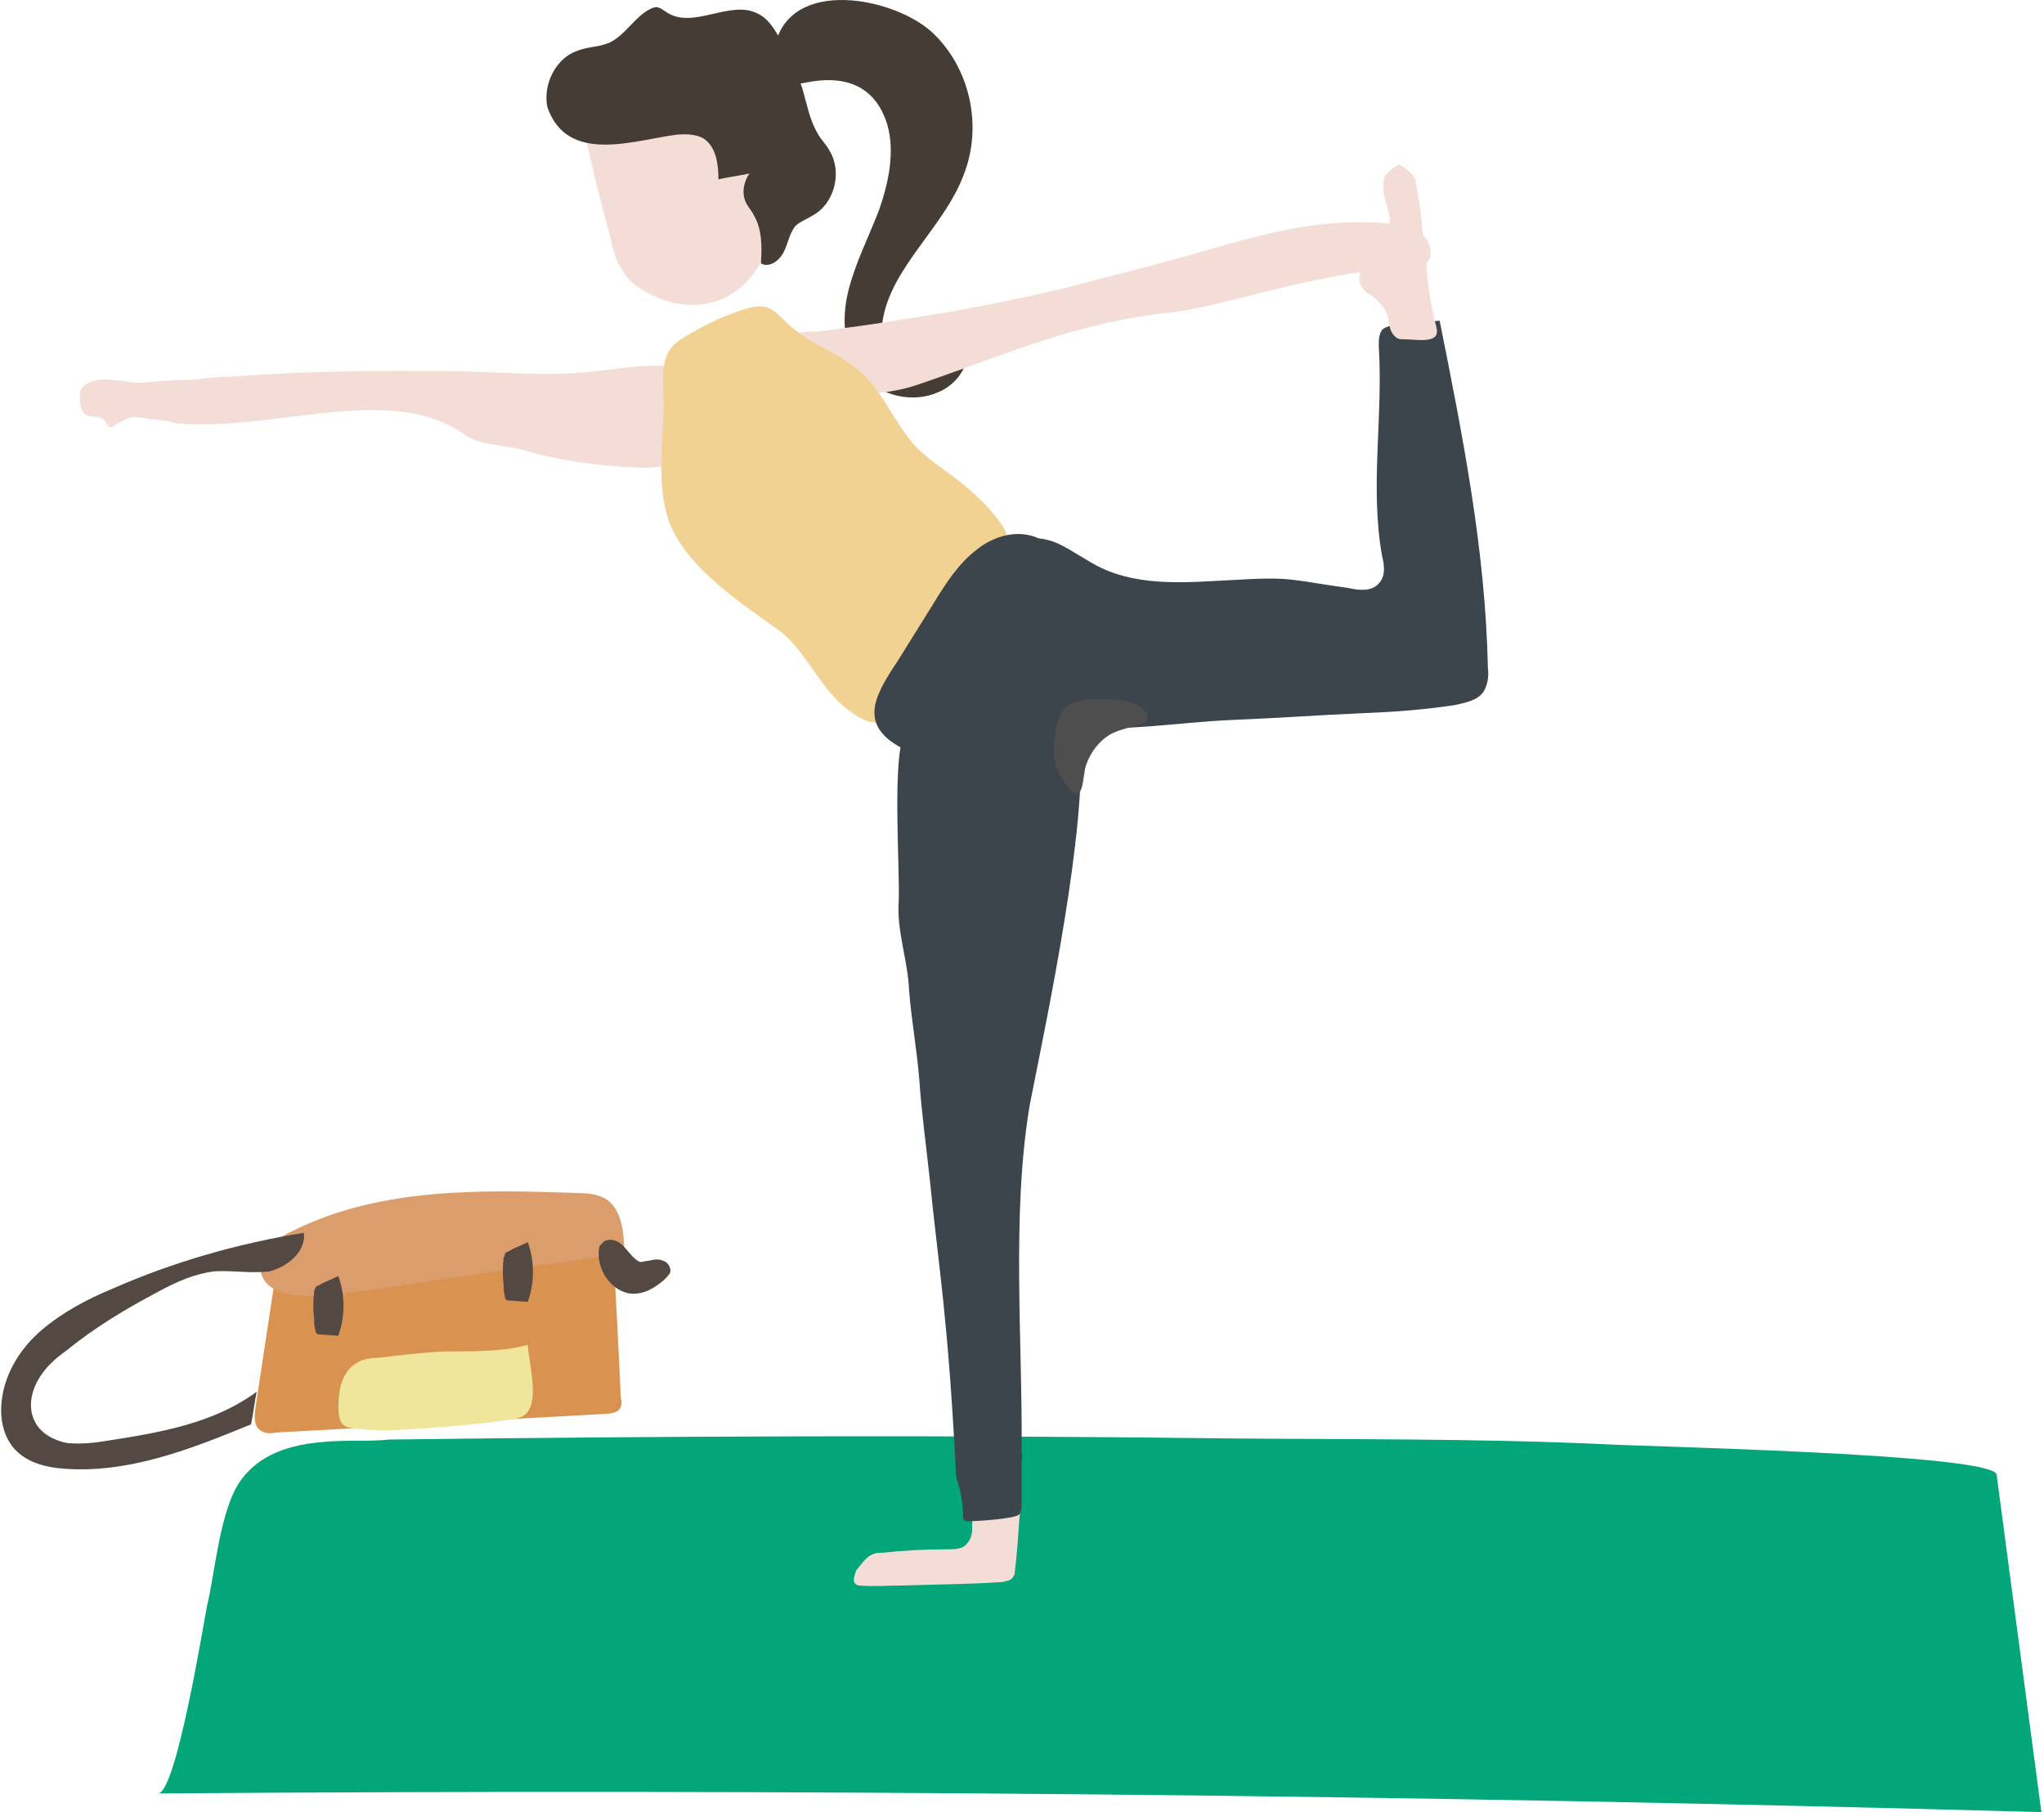 <svg width="458" height="406" viewBox="0 0 458 406" fill="none" xmlns="http://www.w3.org/2000/svg">
<path d="M80.177 322.787C70.141 322.787 59.848 323.572 53.93 331.684C49.298 338.226 48.269 351.833 46.467 359.422C45.695 363.085 39.52 401.814 35.402 401.814C176.159 400.767 316.917 402.075 457.416 406C454.071 380.879 450.726 355.497 447.381 330.376C446.609 325.666 367.867 324.096 359.633 323.572C331.069 322.264 302.764 322.526 274.2 322.264C211.928 321.479 149.398 321.741 87.125 322.526C84.809 322.787 82.493 322.787 80.177 322.787Z" fill="#03A678"/>
<path d="M173.072 51.953C171.528 58.756 167.153 65.298 160.72 67.391C155.574 69.223 149.655 68.177 145.023 65.56C142.965 64.513 140.906 62.943 139.619 60.85C138.075 58.756 137.303 55.878 136.789 53.261C135.245 47.504 133.701 41.747 132.414 35.99C131.642 32.85 130.87 29.448 131.642 26.308C132.414 22.907 135.245 20.29 138.333 18.72C141.421 17.15 145.023 16.626 148.368 16.626C153 16.365 157.375 16.888 161.749 17.935C164.58 18.72 167.668 19.766 169.984 21.598C173.844 24.738 173.844 28.925 173.844 33.374C173.586 39.916 174.358 45.934 173.072 51.953Z" fill="#F4DDD6"/>
<path d="M122.636 23.953C121.607 18.72 124.694 12.963 129.326 11.393C131.9 10.346 134.73 10.608 137.046 9.3C140.391 7.468 142.45 3.543 145.795 1.973C146.31 1.711 147.082 1.449 147.596 1.711C148.368 1.973 148.883 2.496 149.398 2.758C155.316 6.683 163.551 -0.121 169.726 3.019C172.557 4.328 174.101 7.468 175.645 10.346C177.189 13.486 178.733 16.626 179.762 19.767C180.791 23.168 181.306 26.57 183.107 29.71C183.879 31.28 185.166 32.327 185.938 33.897C188.769 38.607 186.967 45.672 182.078 48.289C180.791 49.074 179.505 49.598 178.476 50.383C176.932 51.953 176.674 54.308 175.645 56.401C174.616 58.495 172.3 60.065 170.498 59.018C170.756 55.355 170.756 51.429 168.954 48.289C168.44 47.242 167.668 46.458 167.153 45.411C166.124 43.317 166.639 40.701 167.925 38.869C165.609 39.392 163.293 39.654 160.977 40.177C160.977 36.776 160.463 32.85 157.632 31.019C155.831 29.972 153.258 29.972 151.199 30.234C141.678 31.542 127.01 36.776 122.636 23.953Z" fill="#453C36"/>
<path d="M215.016 75.503C214.501 77.335 212.957 78.905 211.413 79.952C207.553 82.568 201.377 83.877 198.804 79.952C197.775 78.382 197.518 76.55 197.518 74.718C197.775 61.111 211.413 51.691 216.045 38.868C220.162 28.14 217.332 15.318 209.097 7.467C200.605 -0.645 176.674 -5.355 173.586 10.607C172.3 16.888 174.873 19.766 180.791 18.458C188.769 16.888 195.974 18.719 198.804 27.878C200.605 34.158 199.062 40.962 197.003 46.98C194.687 52.999 191.599 59.017 190.055 65.298C188.511 71.578 189.026 78.905 193.143 83.877C197.26 88.849 204.723 90.419 210.384 87.802C213.472 86.493 216.045 83.615 216.56 80.475C217.074 78.382 216.56 76.288 215.273 74.718C215.016 74.718 215.016 75.241 215.016 75.503Z" fill="#453C36"/>
<path d="M211.928 71.84C213.214 72.363 214.244 73.148 215.016 74.195C214.758 72.625 213.472 71.578 211.928 71.84Z" fill="#453C36"/>
<path d="M35.145 94.082C35.402 94.082 35.402 94.082 35.66 94.082C37.204 94.344 37.976 94.344 39.52 94.867C61.65 96.699 87.639 85.709 103.851 97.222C107.454 99.839 112.343 99.577 116.46 100.624C125.466 103.241 134.73 104.549 144.251 104.811C147.082 104.811 150.427 104.549 152.228 101.932C153 100.624 153.258 99.316 153.515 97.746C154.03 93.297 153.772 88.587 152.743 84.4C152.486 83.615 152.228 82.83 151.714 82.569C151.199 82.045 150.427 82.045 149.912 82.045C143.737 81.522 137.818 82.83 131.642 83.353C123.922 84.138 116.203 83.615 108.483 83.353C102.05 83.092 95.617 83.092 89.441 83.092C78.118 83.092 66.796 83.353 55.474 84.138C52.643 84.4 49.813 84.4 46.982 84.662C46.467 84.662 45.696 84.662 45.181 84.924C41.321 85.185 36.689 85.185 34.888 85.447C31.8 85.709 31.285 85.97 28.197 85.447C25.367 85.185 22.279 84.4 19.448 85.97C19.191 86.232 18.162 86.755 18.162 87.279C17.904 87.54 17.904 88.587 17.904 89.11C17.904 90.68 18.162 92.512 19.448 93.035C20.735 93.559 22.536 93.035 23.566 94.344C23.823 94.867 24.08 95.391 24.595 95.652C25.109 95.914 25.624 95.391 25.881 95.129C27.94 94.082 29.227 93.035 31.285 93.559L35.145 94.082Z" fill="#F4DDD6"/>
<path d="M195.716 348.169C196.231 347.907 197.003 347.907 197.518 347.907C202.407 347.384 207.039 347.122 211.928 347.122C213.214 347.122 214.758 347.122 215.788 346.599C217.074 345.814 217.846 344.244 217.846 342.674C217.846 341.104 217.846 339.534 217.846 337.964C220.677 337.44 223.25 337.179 226.081 337.179C226.595 337.179 227.367 337.179 227.625 337.44C228.397 337.964 228.654 339.272 228.397 340.319C228.139 344.244 227.882 348.431 227.367 352.356C227.367 352.618 227.367 352.879 227.11 353.141C226.595 354.188 225.566 354.188 224.537 354.449C217.074 354.973 209.355 354.973 201.892 355.234C198.804 355.234 195.716 355.496 192.628 355.234C192.371 355.234 192.114 355.234 191.856 354.973C190.827 354.449 191.599 352.618 191.856 351.833C193.4 350.001 194.172 348.692 195.716 348.169Z" fill="#F4DDD6"/>
<path d="M258.761 59.279C278.06 54.307 291.956 48.289 311.77 50.12C314.086 50.382 316.659 50.644 318.461 52.214C320.262 53.784 321.291 56.662 320.005 58.494C318.461 60.587 315.63 60.326 313.314 60.587C303.793 60.587 300.705 61.634 291.441 63.466C284.236 65.036 269.569 69.223 262.364 70.008C240.491 72.363 226.338 79.166 205.495 86.232C200.091 88.064 194.43 88.325 188.768 88.849C186.453 89.11 184.137 88.849 182.335 87.54C181.306 86.755 180.534 85.447 179.762 84.138C178.99 82.307 176.417 77.858 176.931 76.026C177.446 73.933 181.563 74.456 183.879 74.195C190.055 73.41 195.974 72.625 202.149 71.578C214.501 69.746 226.595 67.391 238.69 64.513C245.38 62.681 252.071 61.111 258.761 59.279Z" fill="#F4DDD6"/>
<path d="M149.655 116.063C153 126.53 165.352 134.642 174.101 140.922C180.534 145.371 183.879 154.791 190.312 159.239C192.114 160.548 194.43 162.118 196.745 161.856C199.061 161.594 200.863 160.024 202.664 158.454C211.67 150.342 220.934 135.688 225.051 123.913C225.566 122.605 225.823 121.296 225.566 119.988C225.309 118.68 224.537 117.633 223.765 116.586C221.449 113.446 218.618 110.829 215.788 108.474C212.185 105.596 208.325 103.241 205.237 100.101C200.605 95.129 198.032 88.064 192.886 83.353C188.254 79.166 181.821 77.335 176.931 72.886C175.13 71.316 173.586 69.223 171.27 68.7C169.469 68.438 167.925 68.961 166.124 69.484C161.492 71.055 157.117 73.148 153 75.765C146.567 79.428 149.14 86.232 148.626 93.035C148.368 100.886 147.339 108.736 149.655 116.063Z" fill="#F2D292"/>
<path d="M204.723 168.659C208.84 170.229 212.957 170.491 217.332 170.491C223.25 170.753 229.426 170.491 235.344 169.968C238.432 169.706 241.52 169.183 244.093 167.351C246.924 164.996 248.211 161.332 249.24 157.669C249.755 155.837 250.269 154.005 250.012 152.174C249.755 149.295 247.439 146.94 245.895 144.323C243.579 140.398 242.549 135.688 241.005 131.501C239.462 127.053 237.146 122.604 233.028 120.773C228.397 118.418 222.735 119.988 218.876 123.128C214.758 126.268 211.928 130.716 209.354 134.903C206.781 139.09 203.951 143.538 201.377 147.725C199.319 150.865 195.459 156.361 195.974 160.286C196.231 164.734 201.377 167.613 204.723 168.659Z" fill="#3C444C"/>
<path d="M242.035 164.996C241.52 158.716 237.403 165.258 231.999 160.809C228.139 157.407 217.074 161.856 212.185 165.519C207.811 168.659 203.436 161.594 202.149 165.781C200.091 173.108 201.635 194.565 201.377 201.892C200.863 208.434 203.436 215.238 203.693 221.78C204.208 228.583 205.495 235.387 206.009 242.19C206.524 249.517 207.553 256.844 208.325 264.171C210.384 284.582 212.442 295.049 214.244 330.899C215.273 333.777 215.788 336.917 215.788 339.796C215.788 340.057 215.788 340.319 216.045 340.581C216.302 340.842 216.56 340.842 216.817 340.842C218.361 340.842 227.625 340.319 228.397 339.272C228.911 338.487 228.911 337.702 228.911 336.917C228.911 334.3 228.911 331.684 228.911 329.067C228.911 328.805 228.911 328.282 228.911 328.02C228.911 326.973 229.169 326.188 228.911 325.403C229.169 300.806 226.595 272.283 230.712 247.686C234.83 226.751 243.579 185.93 242.035 164.996Z" fill="#3C444C"/>
<path d="M305.852 159.763C312.542 159.501 319.49 158.978 326.18 157.931C328.496 157.408 331.07 156.885 332.356 155.053C333.385 153.483 333.643 151.389 333.386 149.558C332.871 123.39 327.724 97.484 322.578 71.84C319.233 72.102 316.145 72.625 312.799 72.886C311.77 72.886 310.741 73.148 309.969 73.672C308.94 74.457 308.94 76.288 308.94 77.597C309.969 93.297 306.881 109.26 309.712 124.698C310.226 126.792 310.484 129.147 308.94 130.717C307.396 132.549 304.565 132.287 302.249 131.764C289.125 129.932 289.64 129.147 276.517 129.932C266.481 130.455 255.93 131.502 246.924 127.315C243.579 125.745 240.491 123.39 237.146 121.82C233.8 120.25 229.426 119.988 226.338 122.082C224.537 123.39 223.507 125.222 222.736 127.054C217.589 139.876 224.279 161.595 240.491 162.903C251.813 163.95 264.165 161.856 275.487 161.333C287.839 160.81 294.015 160.286 305.852 159.763Z" fill="#3C444C"/>
<path d="M243.322 171.539C244.094 169.184 245.638 166.828 247.696 165.258C250.012 163.427 253.1 163.165 255.931 162.118C256.445 161.857 256.703 161.857 256.96 161.333C257.475 160.548 256.96 159.502 256.188 158.978C253.615 156.623 249.755 156.623 246.409 156.623C243.322 156.623 239.462 156.885 237.918 159.501C237.146 160.548 236.888 161.857 236.631 163.165C236.116 166.567 235.602 169.969 237.146 172.847C237.66 174.155 239.976 178.08 241.52 177.819C242.807 177.295 242.807 172.847 243.322 171.539Z" fill="#4E4E4E"/>
<path d="M318.461 48.812C318.203 46.196 317.689 43.317 317.174 40.7C317.174 40.177 316.917 39.654 316.659 39.392C316.145 38.607 313.829 36.514 313.057 37.037C312.285 37.56 310.483 38.869 310.226 39.654C309.969 40.7 309.969 41.486 309.969 42.532C309.969 44.626 312.027 48.551 311.255 50.383C310.741 51.953 309.454 53.523 308.682 54.831C307.653 56.139 306.881 57.448 306.109 58.756C305.08 60.326 304.05 62.158 304.822 63.728C305.337 64.775 306.109 65.56 307.138 66.083C308.939 67.391 310.483 68.962 310.998 71.055C311.255 71.84 311.255 72.887 311.513 73.672C311.77 74.457 312.285 75.242 313.057 75.765C313.571 76.027 314.086 76.027 314.858 76.027C316.659 76.027 319.49 76.55 321.034 75.765C322.835 74.98 321.548 72.625 321.291 71.055C320.262 66.606 319.747 61.896 319.49 57.186C318.975 54.308 318.718 51.691 318.461 48.812Z" fill="#F4DDD6"/>
<path d="M137.046 274.9C136.789 274.638 136.274 274.376 135.759 274.376C112.857 268.619 88.154 270.189 66.281 278.825C65.252 279.348 64.223 279.61 63.451 280.395C62.422 281.442 62.164 283.012 61.907 284.582C60.363 294.787 58.819 304.992 57.275 315.198C57.018 317.029 56.76 319.385 58.304 320.431C59.334 321.216 60.62 321.216 61.907 320.955C86.61 319.646 111.056 318.076 135.759 316.768C136.789 316.768 137.818 316.506 138.59 315.983C139.362 315.198 139.362 314.151 139.105 313.104C138.59 300.806 137.818 288.768 137.303 276.47C137.303 275.946 137.303 275.423 137.046 274.9Z" fill="#D99250"/>
<path d="M58.562 285.367C59.591 289.292 64.737 290.339 68.855 290.339C74.773 290.339 80.434 289.292 86.353 288.507C104.108 285.89 122.121 283.274 139.877 280.919C139.877 276.208 139.362 270.451 135.245 268.358C133.701 267.573 131.642 267.311 129.841 267.311C107.968 266.526 85.323 266.003 65.767 275.685C61.65 277.517 57.275 281.18 58.562 285.367Z" fill="#DB9D6B"/>
<path d="M70.399 289.292C70.141 291.386 70.141 293.479 70.399 295.573C70.399 296.358 70.399 297.143 70.656 297.928C70.656 298.189 70.656 298.451 70.913 298.713C71.171 298.974 71.428 298.974 71.428 298.974C72.972 298.974 74.258 299.236 75.802 299.236C77.346 295.049 77.346 290.077 75.802 285.891C74.258 286.676 72.715 287.199 71.428 287.984C71.171 287.984 70.913 288.246 70.656 288.507C70.656 288.769 70.399 289.031 70.399 289.292Z" fill="#544842"/>
<path d="M112.857 281.704C112.6 283.797 112.6 285.89 112.857 287.984C112.857 288.769 112.857 289.554 113.115 290.339C113.115 290.601 113.115 290.862 113.372 291.124C113.629 291.386 113.887 291.386 113.887 291.386C115.431 291.386 116.717 291.647 118.261 291.647C119.805 287.46 119.805 282.489 118.261 278.302C116.717 279.087 115.173 279.61 113.887 280.395C113.629 280.395 113.372 280.657 113.115 280.919C113.115 281.18 113.115 281.442 112.857 281.704Z" fill="#544842"/>
<path d="M134.215 279.871C133.701 283.797 136.017 287.722 139.362 289.292C140.134 289.553 140.649 289.815 141.421 289.815C144.251 290.077 146.824 288.507 148.883 286.675C149.398 286.152 149.912 285.628 150.17 285.105C150.427 284.058 149.655 282.75 148.626 282.488C147.596 281.965 146.31 282.227 145.28 282.488C144.766 282.488 143.994 282.75 143.479 282.75C142.707 282.488 142.192 281.965 141.678 281.442C140.649 280.395 139.877 279.086 138.59 278.301C137.303 277.516 135.502 277.516 134.73 278.825C134.473 278.825 134.215 279.348 134.215 279.871Z" fill="#544842"/>
<path d="M68.083 276.208C53.415 278.563 38.748 282.75 25.109 288.768C19.448 291.124 14.044 294.002 9.413 297.927C4.781 301.852 1.178 307.347 0.406 313.628C-0.109 317.553 0.663 321.74 3.237 324.618C6.067 327.758 10.442 328.805 14.559 329.067C28.969 330.113 42.865 324.618 56.246 319.123C56.76 316.768 57.018 314.151 57.532 311.796C48.011 318.861 35.917 320.955 24.08 322.786C20.992 323.31 18.162 323.571 15.074 323.31C12.243 322.786 9.155 321.216 7.869 318.6C6.325 315.721 6.839 312.319 8.383 309.441C9.927 306.562 12.243 304.469 14.816 302.637C21.25 297.404 28.197 293.217 35.66 289.292C39.52 287.198 43.637 285.367 48.011 284.843C52.129 284.582 56.246 285.367 60.363 284.843C64.48 283.797 68.597 280.395 68.083 276.208Z" fill="#544842"/>
<path d="M114.659 302.114C115.945 301.852 116.975 301.591 118.261 301.329C118.518 306.039 121.864 316.768 115.688 317.815C108.225 319.123 100.248 319.646 92.786 320.17C88.669 320.431 84.809 320.693 80.692 320.17C79.148 319.908 77.604 320.17 76.574 318.861C75.545 317.553 75.802 313.628 76.06 312.058C76.317 309.441 77.604 306.824 79.662 305.516C81.206 304.469 83.007 304.208 84.809 304.208C89.183 303.684 93.301 303.161 97.675 302.899C101.278 302.637 104.88 302.899 108.483 302.637C110.284 302.637 112.6 302.376 114.659 302.114Z" fill="#EFE69B"/>
</svg>
